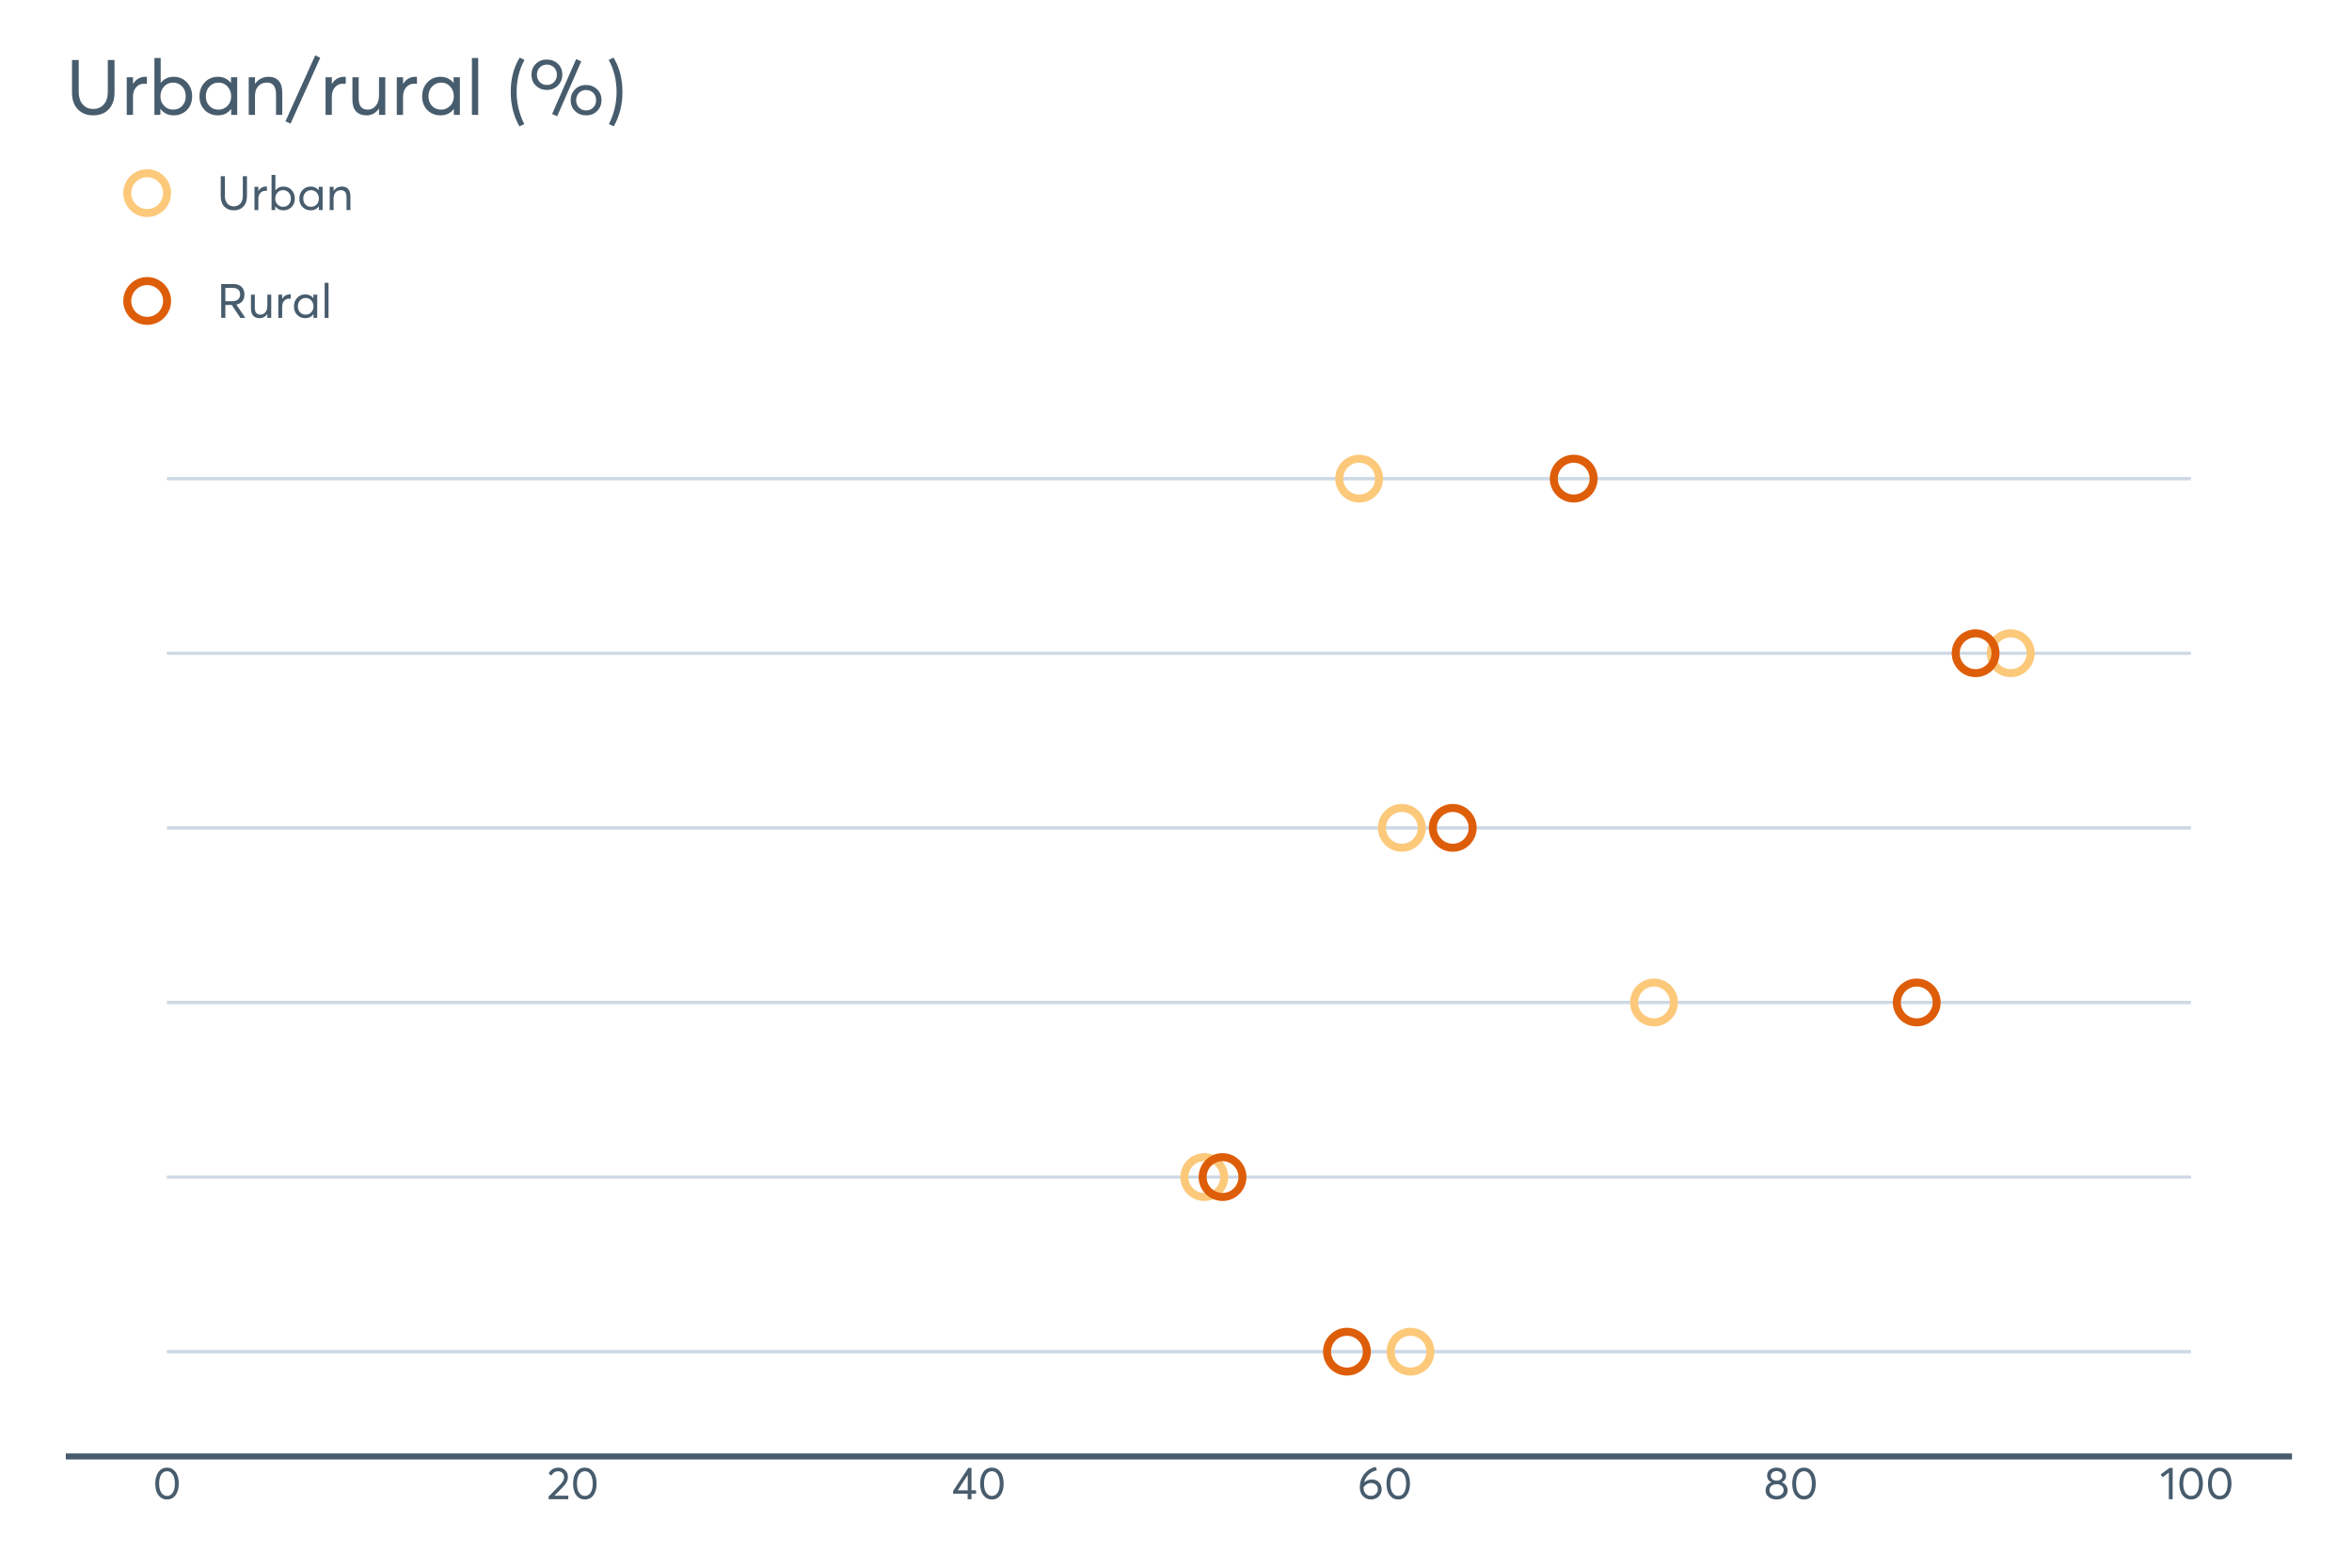 <?xml version="1.0" encoding="UTF-8"?>
<svg xmlns="http://www.w3.org/2000/svg" xmlns:xlink="http://www.w3.org/1999/xlink" width="1080pt" height="720pt" viewBox="0 0 1080 720" version="1.1">
<defs>
<g>
<symbol overflow="visible" id="glyph0-0">
<path style="stroke:none;" d="M 6.566 0.125 C 4.961 0.121 3.66 -0.52 2.668 -1.809 C 1.668 -3.094 1.172 -4.883 1.172 -7.176 C 1.172 -9.348 1.652 -11.109 2.613 -12.465 C 3.574 -13.816 4.891 -14.496 6.566 -14.496 C 8.168 -14.496 9.469 -13.848 10.469 -12.559 C 11.465 -11.266 11.965 -9.473 11.965 -7.176 C 11.965 -4.996 11.484 -3.234 10.531 -1.891 C 9.57 -0.547 8.25 0.121 6.566 0.125 Z M 6.566 -1.508 C 7.707 -1.504 8.598 -2.012 9.234 -3.031 C 9.867 -4.047 10.184 -5.43 10.188 -7.176 C 10.184 -8.969 9.852 -10.367 9.191 -11.367 C 8.527 -12.363 7.652 -12.859 6.566 -12.863 C 5.438 -12.859 4.551 -12.348 3.91 -11.324 C 3.266 -10.297 2.945 -8.914 2.949 -7.176 C 2.945 -5.387 3.277 -3.996 3.941 -3 C 4.602 -2.004 5.477 -1.504 6.566 -1.508 Z M 6.566 -1.508 "/>
</symbol>
<symbol overflow="visible" id="glyph0-1">
<path style="stroke:none;" d="M 3.492 -1.609 L 9.871 -1.609 L 9.871 0 L 0.836 0 L 0.816 -1.215 L 5.73 -6.234 C 6.457 -6.984 7.004 -7.652 7.371 -8.242 C 7.738 -8.824 7.922 -9.438 7.926 -10.082 C 7.922 -10.875 7.672 -11.535 7.172 -12.059 C 6.672 -12.582 6.023 -12.844 5.23 -12.844 C 3.848 -12.844 2.816 -12.188 2.133 -10.875 L 0.836 -11.777 C 1.754 -13.59 3.254 -14.496 5.332 -14.496 C 6.531 -14.496 7.555 -14.109 8.406 -13.344 C 9.254 -12.574 9.68 -11.551 9.684 -10.27 C 9.68 -9.445 9.492 -8.656 9.117 -7.906 C 8.742 -7.148 8.113 -6.328 7.238 -5.438 L 3.492 -1.652 Z M 3.492 -1.609 "/>
</symbol>
<symbol overflow="visible" id="glyph0-2">
<path style="stroke:none;" d="M 7.32 0 L 7.32 -2.531 L 0.648 -2.531 L 0.648 -3.785 L 7.594 -14.371 L 9.078 -14.371 L 9.078 -4.121 L 11.168 -4.121 L 11.168 -2.531 L 9.078 -2.531 L 9.078 0 Z M 2.762 -4.078 L 7.363 -4.078 L 7.363 -11.168 Z M 2.762 -4.078 "/>
</symbol>
<symbol overflow="visible" id="glyph0-3">
<path style="stroke:none;" d="M 6.691 -9.059 C 8.004 -9.059 9.078 -8.648 9.914 -7.832 C 10.75 -7.016 11.168 -5.902 11.168 -4.496 C 11.168 -3.168 10.695 -2.066 9.758 -1.191 C 8.812 -0.312 7.633 0.121 6.211 0.125 C 4.758 0.121 3.551 -0.391 2.594 -1.422 C 1.629 -2.449 1.148 -3.781 1.152 -5.418 C 1.148 -7.898 1.867 -9.996 3.305 -11.711 C 4.742 -13.426 6.457 -14.457 8.449 -14.809 L 8.973 -13.305 C 7.574 -12.98 6.355 -12.352 5.312 -11.418 C 4.262 -10.484 3.543 -9.273 3.16 -7.781 L 3.18 -7.781 C 4.113 -8.633 5.285 -9.059 6.691 -9.059 Z M 6.191 -1.527 C 7.137 -1.523 7.91 -1.812 8.512 -2.395 C 9.109 -2.969 9.41 -3.676 9.414 -4.52 C 9.41 -5.395 9.129 -6.098 8.566 -6.629 C 8 -7.156 7.242 -7.422 6.297 -7.426 C 5.543 -7.422 4.871 -7.234 4.277 -6.859 C 3.684 -6.48 3.211 -6.016 2.867 -5.461 L 2.867 -5.312 C 2.863 -4.18 3.176 -3.266 3.797 -2.57 C 4.414 -1.871 5.211 -1.523 6.191 -1.527 Z M 6.191 -1.527 "/>
</symbol>
<symbol overflow="visible" id="glyph0-4">
<path style="stroke:none;" d="M 8.324 -7.781 C 9.145 -7.516 9.809 -7.047 10.312 -6.379 C 10.812 -5.707 11.062 -4.898 11.066 -3.953 C 11.062 -2.738 10.582 -1.754 9.621 -1.004 C 8.66 -0.25 7.453 0.121 6.004 0.125 C 4.539 0.121 3.332 -0.262 2.383 -1.035 C 1.434 -1.805 0.961 -2.777 0.961 -3.953 C 0.961 -4.898 1.211 -5.707 1.715 -6.379 C 2.215 -7.047 2.871 -7.516 3.68 -7.781 L 3.68 -7.801 C 3.148 -7.965 2.68 -8.328 2.277 -8.891 C 1.871 -9.445 1.668 -10.094 1.672 -10.836 C 1.668 -11.961 2.074 -12.855 2.887 -13.512 C 3.695 -14.168 4.734 -14.496 6.004 -14.496 C 7.297 -14.496 8.348 -14.16 9.152 -13.492 C 9.953 -12.82 10.352 -11.934 10.355 -10.836 C 10.352 -10.105 10.148 -9.461 9.738 -8.898 C 9.324 -8.332 8.852 -7.965 8.324 -7.801 Z M 6.004 -12.926 C 5.219 -12.926 4.582 -12.707 4.098 -12.277 C 3.605 -11.84 3.363 -11.32 3.367 -10.711 C 3.363 -10.055 3.605 -9.527 4.098 -9.129 C 4.582 -8.73 5.219 -8.531 6.004 -8.535 C 6.797 -8.531 7.441 -8.73 7.938 -9.129 C 8.43 -9.527 8.676 -10.055 8.68 -10.711 C 8.676 -11.352 8.422 -11.879 7.914 -12.297 C 7.402 -12.715 6.766 -12.926 6.004 -12.926 Z M 6.004 -1.465 C 6.961 -1.465 7.742 -1.723 8.344 -2.246 C 8.945 -2.766 9.246 -3.398 9.246 -4.141 C 9.246 -4.961 8.945 -5.625 8.344 -6.137 C 7.742 -6.645 6.961 -6.902 6.004 -6.902 C 5.023 -6.902 4.234 -6.645 3.637 -6.137 C 3.035 -5.625 2.734 -4.961 2.738 -4.141 C 2.734 -3.371 3.051 -2.734 3.68 -2.227 C 4.305 -1.719 5.078 -1.465 6.004 -1.465 Z M 6.004 -1.465 "/>
</symbol>
<symbol overflow="visible" id="glyph0-5">
<path style="stroke:none;" d="M 4.184 0 L 4.184 -12.234 L 1.316 -10.082 L 0.438 -11.398 L 4.477 -14.371 L 5.941 -14.371 L 5.941 0 Z M 4.184 0 "/>
</symbol>
<symbol overflow="visible" id="glyph1-0">
<path style="stroke:none;" d="M 7.75 0.133 C 5.938 0.129 4.484 -0.441 3.391 -1.586 C 2.293 -2.73 1.746 -4.309 1.75 -6.324 L 1.75 -15.543 L 3.656 -15.543 L 3.656 -6.457 C 3.656 -5.012 4.027 -3.852 4.77 -2.984 C 5.512 -2.113 6.504 -1.68 7.746 -1.684 C 8.988 -1.68 9.988 -2.109 10.746 -2.965 C 11.504 -3.816 11.883 -4.98 11.887 -6.457 L 11.887 -15.543 L 13.789 -15.543 L 13.789 -6.324 C 13.785 -4.324 13.242 -2.75 12.156 -1.598 C 11.066 -0.445 9.598 0.129 7.75 0.133 Z M 7.75 0.133 "/>
</symbol>
<symbol overflow="visible" id="glyph1-1">
<path style="stroke:none;" d="M 6.961 -10.793 C 7.18 -10.793 7.324 -10.785 7.398 -10.77 L 7.398 -8.801 C 7.074 -8.828 6.84 -8.84 6.699 -8.844 C 5.703 -8.84 4.914 -8.496 4.332 -7.812 C 3.746 -7.125 3.457 -6.238 3.457 -5.145 L 3.457 0 L 1.684 0 L 1.684 -10.66 L 3.457 -10.66 L 3.457 -8.777 L 3.48 -8.777 C 4.309 -10.121 5.469 -10.793 6.961 -10.793 Z M 6.961 -10.793 "/>
</symbol>
<symbol overflow="visible" id="glyph1-2">
<path style="stroke:none;" d="M 7.18 -10.793 C 8.664 -10.793 9.906 -10.262 10.902 -9.203 C 11.891 -8.145 12.387 -6.828 12.391 -5.254 C 12.387 -3.645 11.887 -2.344 10.891 -1.355 C 9.887 -0.363 8.641 0.129 7.156 0.133 C 5.578 0.129 4.34 -0.473 3.438 -1.684 L 3.395 -1.684 L 3.395 0 L 1.707 0 L 1.707 -16.109 L 3.48 -16.109 L 3.48 -9.062 L 3.504 -9.062 C 4.434 -10.215 5.656 -10.793 7.18 -10.793 Z M 6.984 -1.488 C 8.047 -1.488 8.91 -1.84 9.578 -2.551 C 10.238 -3.254 10.57 -4.156 10.574 -5.254 C 10.57 -6.418 10.227 -7.359 9.543 -8.074 C 8.855 -8.789 7.996 -9.145 6.961 -9.148 C 5.953 -9.145 5.109 -8.77 4.43 -8.02 C 3.75 -7.266 3.41 -6.344 3.414 -5.254 C 3.41 -4.156 3.762 -3.254 4.465 -2.551 C 5.164 -1.84 6.004 -1.488 6.984 -1.488 Z M 6.984 -1.488 "/>
</symbol>
<symbol overflow="visible" id="glyph1-3">
<path style="stroke:none;" d="M 9.961 -10.66 L 11.734 -10.66 L 11.734 0 L 10.023 0 L 10.023 -1.684 L 10.004 -1.684 C 9.094 -0.473 7.855 0.129 6.281 0.133 C 4.777 0.129 3.527 -0.363 2.539 -1.355 C 1.543 -2.344 1.047 -3.645 1.051 -5.254 C 1.047 -6.828 1.539 -8.145 2.527 -9.203 C 3.508 -10.262 4.754 -10.793 6.262 -10.793 C 7.773 -10.793 9 -10.215 9.938 -9.062 L 9.961 -9.062 Z M 6.434 -1.488 C 7.426 -1.488 8.27 -1.84 8.973 -2.551 C 9.668 -3.254 10.02 -4.156 10.023 -5.254 C 10.02 -6.344 9.68 -7.266 9.004 -8.02 C 8.324 -8.77 7.477 -9.145 6.457 -9.148 C 5.434 -9.145 4.574 -8.785 3.883 -8.066 C 3.188 -7.344 2.84 -6.406 2.844 -5.254 C 2.84 -4.156 3.172 -3.254 3.84 -2.551 C 4.5 -1.84 5.367 -1.488 6.434 -1.488 Z M 6.434 -1.488 "/>
</symbol>
<symbol overflow="visible" id="glyph1-4">
<path style="stroke:none;" d="M 7.355 -10.793 C 8.535 -10.793 9.469 -10.414 10.156 -9.664 C 10.836 -8.906 11.18 -7.793 11.184 -6.324 L 11.184 0 L 9.414 0 L 9.414 -5.824 C 9.41 -8.039 8.543 -9.145 6.809 -9.148 C 5.785 -9.145 4.969 -8.805 4.363 -8.129 C 3.758 -7.449 3.457 -6.516 3.457 -5.32 L 3.457 0 L 1.684 0 L 1.684 -10.66 L 3.457 -10.66 L 3.457 -8.801 L 3.48 -8.801 C 4.414 -10.129 5.703 -10.793 7.355 -10.793 Z M 7.355 -10.793 "/>
</symbol>
<symbol overflow="visible" id="glyph1-5">
<path style="stroke:none;" d="M 13.047 0 L 10.746 0 L 6.809 -5.934 L 3.875 -5.934 L 3.875 0 L 1.969 0 L 1.969 -15.543 L 7.484 -15.543 C 9.203 -15.539 10.492 -15.102 11.348 -14.227 C 12.199 -13.352 12.625 -12.184 12.629 -10.727 C 12.625 -9.441 12.301 -8.414 11.656 -7.641 C 11.004 -6.867 10.098 -6.355 8.93 -6.105 L 8.93 -6.086 Z M 3.875 -13.789 L 3.875 -7.684 L 6.984 -7.684 C 8.223 -7.68 9.145 -7.961 9.75 -8.523 C 10.355 -9.082 10.656 -9.832 10.66 -10.77 C 10.656 -11.746 10.359 -12.492 9.762 -13.012 C 9.16 -13.527 8.32 -13.785 7.246 -13.789 Z M 3.875 -13.789 "/>
</symbol>
<symbol overflow="visible" id="glyph1-6">
<path style="stroke:none;" d="M 8.996 -10.66 L 10.77 -10.66 L 10.77 0 L 8.996 0 L 8.996 -1.773 L 8.973 -1.773 C 8.082 -0.504 6.918 0.129 5.473 0.133 C 4.199 0.129 3.211 -0.238 2.516 -0.973 C 1.812 -1.707 1.465 -2.82 1.465 -4.312 L 1.465 -10.66 L 3.238 -10.66 L 3.238 -4.816 C 3.234 -3.633 3.449 -2.781 3.883 -2.266 C 4.312 -1.746 4.965 -1.488 5.844 -1.488 C 6.715 -1.488 7.461 -1.848 8.074 -2.57 C 8.688 -3.293 8.992 -4.266 8.996 -5.492 Z M 8.996 -10.66 "/>
</symbol>
<symbol overflow="visible" id="glyph1-7">
<path style="stroke:none;" d="M 1.84 0 L 1.84 -16.109 L 3.613 -16.109 L 3.613 0 Z M 1.84 0 "/>
</symbol>
<symbol overflow="visible" id="glyph2-0">
<path style="stroke:none;" d="M 12.566 0.215 C 9.629 0.211 7.273 -0.715 5.5 -2.57 C 3.723 -4.426 2.836 -6.988 2.84 -10.258 L 2.84 -25.203 L 5.93 -25.203 L 5.93 -10.473 C 5.93 -8.125 6.531 -6.25 7.738 -4.844 C 8.945 -3.434 10.555 -2.73 12.566 -2.734 C 14.578 -2.73 16.199 -3.422 17.43 -4.809 C 18.66 -6.191 19.277 -8.078 19.277 -10.473 L 19.277 -25.203 L 22.363 -25.203 L 22.363 -10.258 C 22.359 -7.012 21.477 -4.457 19.719 -2.59 C 17.953 -0.723 15.57 0.211 12.566 0.215 Z M 12.566 0.215 "/>
</symbol>
<symbol overflow="visible" id="glyph2-1">
<path style="stroke:none;" d="M 11.289 -17.5 C 11.641 -17.496 11.879 -17.484 12 -17.465 L 12 -14.27 C 11.477 -14.316 11.098 -14.344 10.863 -14.344 C 9.254 -14.344 7.973 -13.785 7.027 -12.672 C 6.078 -11.559 5.605 -10.117 5.609 -8.344 L 5.609 0 L 2.734 0 L 2.734 -17.289 L 5.609 -17.289 L 5.609 -14.234 L 5.645 -14.234 C 6.988 -16.406 8.871 -17.496 11.289 -17.5 Z M 11.289 -17.5 "/>
</symbol>
<symbol overflow="visible" id="glyph2-2">
<path style="stroke:none;" d="M 11.645 -17.5 C 14.055 -17.496 16.066 -16.637 17.68 -14.926 C 19.285 -13.207 20.09 -11.074 20.094 -8.52 C 20.09 -5.914 19.281 -3.805 17.66 -2.199 C 16.039 -0.59 14.02 0.211 11.609 0.215 C 9.047 0.211 7.035 -0.77 5.574 -2.734 L 5.504 -2.734 L 5.504 0 L 2.77 0 L 2.77 -26.129 L 5.645 -26.129 L 5.645 -14.695 L 5.68 -14.695 C 7.191 -16.562 9.18 -17.496 11.645 -17.5 Z M 11.324 -2.414 C 13.047 -2.414 14.449 -2.988 15.531 -4.137 C 16.605 -5.285 17.145 -6.746 17.148 -8.52 C 17.145 -10.41 16.586 -11.934 15.477 -13.098 C 14.359 -14.254 12.965 -14.836 11.289 -14.84 C 9.652 -14.836 8.285 -14.227 7.188 -13.012 C 6.086 -11.789 5.535 -10.293 5.539 -8.52 C 5.535 -6.746 6.105 -5.285 7.242 -4.137 C 8.375 -2.988 9.734 -2.414 11.324 -2.414 Z M 11.324 -2.414 "/>
</symbol>
<symbol overflow="visible" id="glyph2-3">
<path style="stroke:none;" d="M 16.152 -17.289 L 19.027 -17.289 L 19.027 0 L 16.258 0 L 16.258 -2.734 L 16.223 -2.734 C 14.754 -0.77 12.742 0.211 10.188 0.215 C 7.746 0.211 5.723 -0.59 4.117 -2.199 C 2.504 -3.805 1.699 -5.914 1.703 -8.52 C 1.699 -11.074 2.496 -13.207 4.098 -14.926 C 5.691 -16.637 7.711 -17.496 10.152 -17.5 C 12.609 -17.496 14.598 -16.562 16.117 -14.695 L 16.152 -14.695 Z M 10.438 -2.414 C 12.043 -2.414 13.418 -2.988 14.555 -4.137 C 15.688 -5.285 16.254 -6.746 16.258 -8.52 C 16.254 -10.293 15.703 -11.789 14.605 -13.012 C 13.504 -14.227 12.125 -14.836 10.473 -14.84 C 8.812 -14.836 7.422 -14.25 6.301 -13.082 C 5.172 -11.906 4.609 -10.387 4.613 -8.52 C 4.609 -6.746 5.148 -5.285 6.227 -4.137 C 7.301 -2.988 8.703 -2.414 10.438 -2.414 Z M 10.438 -2.414 "/>
</symbol>
<symbol overflow="visible" id="glyph2-4">
<path style="stroke:none;" d="M 11.93 -17.5 C 13.844 -17.496 15.355 -16.887 16.473 -15.672 C 17.582 -14.449 18.141 -12.645 18.141 -10.258 L 18.141 0 L 15.266 0 L 15.266 -9.441 C 15.262 -13.035 13.855 -14.836 11.039 -14.84 C 9.383 -14.836 8.062 -14.285 7.082 -13.188 C 6.098 -12.086 5.605 -10.566 5.609 -8.625 L 5.609 0 L 2.734 0 L 2.734 -17.289 L 5.609 -17.289 L 5.609 -14.27 L 5.645 -14.27 C 7.156 -16.418 9.254 -17.496 11.93 -17.5 Z M 11.93 -17.5 "/>
</symbol>
<symbol overflow="visible" id="glyph2-5">
<path style="stroke:none;" d="M 1.348 4.012 L -0.992 2.945 L 12.672 -27.336 L 14.98 -26.234 Z M 1.348 4.012 "/>
</symbol>
<symbol overflow="visible" id="glyph2-6">
<path style="stroke:none;" d="M 14.59 -17.289 L 17.465 -17.289 L 17.465 0 L 14.59 0 L 14.59 -2.875 L 14.555 -2.875 C 13.109 -0.816 11.215 0.211 8.875 0.215 C 6.812 0.211 5.215 -0.383 4.082 -1.578 C 2.945 -2.77 2.379 -4.574 2.379 -6.992 L 2.379 -17.289 L 5.254 -17.289 L 5.254 -7.809 C 5.25 -5.891 5.598 -4.512 6.301 -3.672 C 6.996 -2.832 8.055 -2.414 9.477 -2.414 C 10.895 -2.414 12.102 -3 13.098 -4.172 C 14.09 -5.344 14.59 -6.922 14.59 -8.91 Z M 14.59 -17.289 "/>
</symbol>
<symbol overflow="visible" id="glyph2-7">
<path style="stroke:none;" d="M 2.98 0 L 2.98 -26.129 L 5.859 -26.129 L 5.859 0 Z M 2.98 0 "/>
</symbol>
<symbol overflow="visible" id="glyph2-8">
<path style="stroke:none;" d=""/>
</symbol>
<symbol overflow="visible" id="glyph2-9">
<path style="stroke:none;" d="M 6.141 5.254 C 3.488 0.547 2.16 -4.703 2.164 -10.508 C 2.16 -16.609 3.535 -21.875 6.285 -26.305 L 8.484 -25.242 C 6.07 -20.859 4.863 -15.945 4.863 -10.508 C 4.863 -5.414 6.035 -0.496 8.379 4.262 Z M 6.141 5.254 "/>
</symbol>
<symbol overflow="visible" id="glyph2-10">
<path style="stroke:none;" d="M 13.418 0.602 L 11.074 -0.391 L 22.117 -25.633 L 24.461 -24.602 Z M 8.66 -11.465 C 6.672 -11.461 4.996 -12.113 3.637 -13.418 C 2.273 -14.719 1.594 -16.41 1.598 -18.496 C 1.594 -20.434 2.25 -22.07 3.566 -23.41 C 4.879 -24.746 6.578 -25.418 8.66 -25.418 C 10.648 -25.418 12.328 -24.777 13.703 -23.5 C 15.074 -22.223 15.762 -20.555 15.762 -18.496 C 15.762 -16.531 15.098 -14.867 13.773 -13.508 C 12.445 -12.141 10.742 -11.461 8.66 -11.465 Z M 8.699 -13.738 C 10.047 -13.734 11.148 -14.191 12 -15.105 C 12.852 -16.016 13.277 -17.133 13.277 -18.461 C 13.277 -19.832 12.832 -20.949 11.945 -21.812 C 11.055 -22.676 9.973 -23.109 8.699 -23.109 C 7.348 -23.109 6.246 -22.664 5.395 -21.777 C 4.539 -20.891 4.113 -19.785 4.117 -18.461 C 4.113 -17.062 4.551 -15.926 5.43 -15.051 C 6.305 -14.172 7.395 -13.734 8.699 -13.738 Z M 26.66 0.215 C 24.672 0.211 22.996 -0.438 21.637 -1.738 C 20.273 -3.039 19.594 -4.719 19.598 -6.781 C 19.594 -8.719 20.254 -10.363 21.582 -11.715 C 22.902 -13.059 24.598 -13.734 26.66 -13.738 C 28.645 -13.734 30.324 -13.082 31.699 -11.785 C 33.074 -10.48 33.762 -8.812 33.762 -6.781 C 33.762 -4.812 33.102 -3.156 31.789 -1.809 C 30.473 -0.461 28.766 0.211 26.66 0.215 Z M 26.66 -2.059 C 28.031 -2.055 29.141 -2.504 29.996 -3.406 C 30.848 -4.305 31.277 -5.418 31.277 -6.746 C 31.277 -8.137 30.832 -9.266 29.945 -10.133 C 29.055 -10.992 27.961 -11.426 26.66 -11.43 C 25.309 -11.426 24.211 -10.977 23.375 -10.082 C 22.531 -9.18 22.113 -8.066 22.117 -6.746 C 22.113 -5.371 22.551 -4.246 23.43 -3.371 C 24.301 -2.492 25.379 -2.055 26.66 -2.059 Z M 26.66 -2.059 "/>
</symbol>
<symbol overflow="visible" id="glyph2-11">
<path style="stroke:none;" d="M 3.941 5.254 L 1.703 4.262 C 4.043 -0.496 5.215 -5.414 5.219 -10.508 C 5.215 -15.945 4.008 -20.859 1.598 -25.242 L 3.797 -26.305 C 6.543 -21.875 7.914 -16.609 7.918 -10.508 C 7.914 -4.703 6.59 0.547 3.941 5.254 Z M 3.941 5.254 "/>
</symbol>
</g>
<clipPath id="clip1">
  <path d="M 30.223 171.707 L 1053.441 171.707 L 1053.441 669.906 L 30.223 669.906 Z M 30.223 171.707 "/>
</clipPath>
</defs>
<g id="surface9227">
<g clip-path="url(#clip1)" clip-rule="nonzero">
<path style="fill-rule:nonzero;fill:rgb(34.902%,34.902%,34.902%);fill-opacity:1;stroke-width:1.383;stroke-linecap:square;stroke-linejoin:miter;stroke:rgb(81.176%,85.098%,89.804%);stroke-opacity:1;stroke-miterlimit:10;" d="M 76.688 380.211 L 1005.977 380.211 Z M 76.688 380.211 "/>
<path style="fill-rule:nonzero;fill:rgb(34.902%,34.902%,34.902%);fill-opacity:1;stroke-width:1.383;stroke-linecap:square;stroke-linejoin:miter;stroke:rgb(81.176%,85.098%,89.804%);stroke-opacity:1;stroke-miterlimit:10;" d="M 76.688 380.211 L 1005.977 380.211 Z M 76.688 380.211 "/>
<path style="fill-rule:nonzero;fill:rgb(34.902%,34.902%,34.902%);fill-opacity:1;stroke-width:1.383;stroke-linecap:square;stroke-linejoin:miter;stroke:rgb(81.176%,85.098%,89.804%);stroke-opacity:1;stroke-miterlimit:10;" d="M 76.688 300.016 L 1005.977 300.016 Z M 76.688 300.016 "/>
<path style="fill-rule:nonzero;fill:rgb(34.902%,34.902%,34.902%);fill-opacity:1;stroke-width:1.383;stroke-linecap:square;stroke-linejoin:miter;stroke:rgb(81.176%,85.098%,89.804%);stroke-opacity:1;stroke-miterlimit:10;" d="M 76.688 300.016 L 1005.977 300.016 Z M 76.688 300.016 "/>
<path style="fill-rule:nonzero;fill:rgb(34.902%,34.902%,34.902%);fill-opacity:1;stroke-width:1.383;stroke-linecap:square;stroke-linejoin:miter;stroke:rgb(81.176%,85.098%,89.804%);stroke-opacity:1;stroke-miterlimit:10;" d="M 76.688 219.824 L 1005.977 219.824 Z M 76.688 219.824 "/>
<path style="fill-rule:nonzero;fill:rgb(34.902%,34.902%,34.902%);fill-opacity:1;stroke-width:1.383;stroke-linecap:square;stroke-linejoin:miter;stroke:rgb(81.176%,85.098%,89.804%);stroke-opacity:1;stroke-miterlimit:10;" d="M 76.688 219.824 L 1005.977 219.824 Z M 76.688 219.824 "/>
<path style="fill-rule:nonzero;fill:rgb(34.902%,34.902%,34.902%);fill-opacity:1;stroke-width:1.383;stroke-linecap:square;stroke-linejoin:miter;stroke:rgb(81.176%,85.098%,89.804%);stroke-opacity:1;stroke-miterlimit:10;" d="M 76.688 620.789 L 1005.977 620.789 Z M 76.688 620.789 "/>
<path style="fill-rule:nonzero;fill:rgb(34.902%,34.902%,34.902%);fill-opacity:1;stroke-width:1.383;stroke-linecap:square;stroke-linejoin:miter;stroke:rgb(81.176%,85.098%,89.804%);stroke-opacity:1;stroke-miterlimit:10;" d="M 76.688 620.789 L 1005.977 620.789 Z M 76.688 620.789 "/>
<path style="fill-rule:nonzero;fill:rgb(34.902%,34.902%,34.902%);fill-opacity:1;stroke-width:1.383;stroke-linecap:square;stroke-linejoin:miter;stroke:rgb(81.176%,85.098%,89.804%);stroke-opacity:1;stroke-miterlimit:10;" d="M 76.688 540.598 L 1005.977 540.598 Z M 76.688 540.598 "/>
<path style="fill-rule:nonzero;fill:rgb(34.902%,34.902%,34.902%);fill-opacity:1;stroke-width:1.383;stroke-linecap:square;stroke-linejoin:miter;stroke:rgb(81.176%,85.098%,89.804%);stroke-opacity:1;stroke-miterlimit:10;" d="M 76.688 540.598 L 1005.977 540.598 Z M 76.688 540.598 "/>
<path style="fill-rule:nonzero;fill:rgb(34.902%,34.902%,34.902%);fill-opacity:1;stroke-width:1.383;stroke-linecap:square;stroke-linejoin:miter;stroke:rgb(81.176%,85.098%,89.804%);stroke-opacity:1;stroke-miterlimit:10;" d="M 76.688 460.402 L 1005.977 460.402 Z M 76.688 460.402 "/>
<path style="fill-rule:nonzero;fill:rgb(34.902%,34.902%,34.902%);fill-opacity:1;stroke-width:1.383;stroke-linecap:square;stroke-linejoin:miter;stroke:rgb(81.176%,85.098%,89.804%);stroke-opacity:1;stroke-miterlimit:10;" d="M 76.688 460.402 L 1005.977 460.402 Z M 76.688 460.402 "/>
<path style="fill:none;stroke-width:3.675;stroke-linecap:round;stroke-linejoin:round;stroke:rgb(98.824%,78.824%,47.843%);stroke-opacity:1;stroke-miterlimit:10;" d="M 652.848 380.211 C 652.848 385.258 648.758 389.348 643.711 389.348 C 638.66 389.348 634.57 385.258 634.57 380.211 C 634.57 375.164 638.66 371.07 643.711 371.07 C 648.758 371.07 652.848 375.164 652.848 380.211 "/>
<path style="fill:none;stroke-width:3.675;stroke-linecap:round;stroke-linejoin:round;stroke:rgb(87.059%,36.471%,3.529%);stroke-opacity:1;stroke-miterlimit:10;" d="M 676.215 380.211 C 676.215 385.258 672.121 389.348 667.074 389.348 C 662.027 389.348 657.938 385.258 657.938 380.211 C 657.938 375.164 662.027 371.07 667.074 371.07 C 672.121 371.07 676.215 375.164 676.215 380.211 "/>
<path style="fill:none;stroke-width:3.675;stroke-linecap:round;stroke-linejoin:round;stroke:rgb(98.824%,78.824%,47.843%);stroke-opacity:1;stroke-miterlimit:10;" d="M 932.445 300.016 C 932.445 305.062 928.352 309.156 923.305 309.156 C 918.258 309.156 914.164 305.062 914.164 300.016 C 914.164 294.969 918.258 290.879 923.305 290.879 C 928.352 290.879 932.445 294.969 932.445 300.016 "/>
<path style="fill:none;stroke-width:3.675;stroke-linecap:round;stroke-linejoin:round;stroke:rgb(87.059%,36.471%,3.529%);stroke-opacity:1;stroke-miterlimit:10;" d="M 916.316 300.016 C 916.316 305.062 912.223 309.156 907.176 309.156 C 902.129 309.156 898.035 305.062 898.035 300.016 C 898.035 294.969 902.129 290.879 907.176 290.879 C 912.223 290.879 916.316 294.969 916.316 300.016 "/>
<path style="fill:none;stroke-width:3.675;stroke-linecap:round;stroke-linejoin:round;stroke:rgb(98.824%,78.824%,47.843%);stroke-opacity:1;stroke-miterlimit:10;" d="M 633.25 219.824 C 633.25 224.871 629.16 228.961 624.113 228.961 C 619.066 228.961 614.973 224.871 614.973 219.824 C 614.973 214.777 619.066 210.684 624.113 210.684 C 629.16 210.684 633.25 214.777 633.25 219.824 "/>
<path style="fill:none;stroke-width:3.675;stroke-linecap:round;stroke-linejoin:round;stroke:rgb(87.059%,36.471%,3.529%);stroke-opacity:1;stroke-miterlimit:10;" d="M 731.762 219.824 C 731.762 224.871 727.672 228.961 722.621 228.961 C 717.574 228.961 713.484 224.871 713.484 219.824 C 713.484 214.777 717.574 210.684 722.621 210.684 C 727.672 210.684 731.762 214.777 731.762 219.824 "/>
<path style="fill:none;stroke-width:3.675;stroke-linecap:round;stroke-linejoin:round;stroke:rgb(98.824%,78.824%,47.843%);stroke-opacity:1;stroke-miterlimit:10;" d="M 656.816 620.789 C 656.816 625.84 652.727 629.93 647.68 629.93 C 642.633 629.93 638.539 625.84 638.539 620.789 C 638.539 615.742 642.633 611.652 647.68 611.652 C 652.727 611.652 656.816 615.742 656.816 620.789 "/>
<path style="fill:none;stroke-width:3.675;stroke-linecap:round;stroke-linejoin:round;stroke:rgb(87.059%,36.471%,3.529%);stroke-opacity:1;stroke-miterlimit:10;" d="M 627.637 620.789 C 627.637 625.84 623.547 629.93 618.5 629.93 C 613.453 629.93 609.359 625.84 609.359 620.789 C 609.359 615.742 613.453 611.652 618.5 611.652 C 623.547 611.652 627.637 615.742 627.637 620.789 "/>
<path style="fill:none;stroke-width:3.675;stroke-linecap:round;stroke-linejoin:round;stroke:rgb(98.824%,78.824%,47.843%);stroke-opacity:1;stroke-miterlimit:10;" d="M 562.121 540.598 C 562.121 545.645 558.031 549.738 552.984 549.738 C 547.934 549.738 543.844 545.645 543.844 540.598 C 543.844 535.551 547.934 531.457 552.984 531.457 C 558.031 531.457 562.121 535.551 562.121 540.598 "/>
<path style="fill:none;stroke-width:3.675;stroke-linecap:round;stroke-linejoin:round;stroke:rgb(87.059%,36.471%,3.529%);stroke-opacity:1;stroke-miterlimit:10;" d="M 570.512 540.598 C 570.512 545.645 566.418 549.738 561.371 549.738 C 556.324 549.738 552.23 545.645 552.23 540.598 C 552.23 535.551 556.324 531.457 561.371 531.457 C 566.418 531.457 570.512 535.551 570.512 540.598 "/>
<path style="fill:none;stroke-width:3.675;stroke-linecap:round;stroke-linejoin:round;stroke:rgb(98.824%,78.824%,47.843%);stroke-opacity:1;stroke-miterlimit:10;" d="M 768.633 460.402 C 768.633 465.449 764.543 469.543 759.496 469.543 C 754.445 469.543 750.355 465.449 750.355 460.402 C 750.355 455.355 754.445 451.266 759.496 451.266 C 764.543 451.266 768.633 455.355 768.633 460.402 "/>
<path style="fill:none;stroke-width:3.675;stroke-linecap:round;stroke-linejoin:round;stroke:rgb(87.059%,36.471%,3.529%);stroke-opacity:1;stroke-miterlimit:10;" d="M 889.285 460.402 C 889.285 465.449 885.191 469.543 880.145 469.543 C 875.098 469.543 871.004 465.449 871.004 460.402 C 871.004 455.355 875.098 451.266 880.145 451.266 C 885.191 451.266 889.285 455.355 889.285 460.402 "/>
</g>
<path style="fill:none;stroke-width:2.766;stroke-linecap:butt;stroke-linejoin:round;stroke:rgb(27.843%,36.078%,42.745%);stroke-opacity:1;stroke-miterlimit:10;" d="M 30.223 668.906 L 1052.441 668.906 "/>
<g style="fill:rgb(27.843%,36.078%,42.745%);fill-opacity:1;">
  <use xlink:href="#glyph0-0" x="70.121" y="688.551"/>
</g>
<g style="fill:rgb(27.843%,36.078%,42.745%);fill-opacity:1;">
  <use xlink:href="#glyph0-1" x="251.09" y="688.551"/>
  <use xlink:href="#glyph0-0" x="261.987" y="688.551"/>
</g>
<g style="fill:rgb(27.843%,36.078%,42.745%);fill-opacity:1;">
  <use xlink:href="#glyph0-2" x="437.012" y="688.551"/>
  <use xlink:href="#glyph0-0" x="448.892" y="688.551"/>
</g>
<g style="fill:rgb(27.843%,36.078%,42.745%);fill-opacity:1;">
  <use xlink:href="#glyph0-3" x="623.262" y="688.551"/>
  <use xlink:href="#glyph0-0" x="635.477" y="688.551"/>
</g>
<g style="fill:rgb(27.843%,36.078%,42.745%);fill-opacity:1;">
  <use xlink:href="#glyph0-4" x="809.773" y="688.551"/>
  <use xlink:href="#glyph0-0" x="821.801" y="688.551"/>
</g>
<g style="fill:rgb(27.843%,36.078%,42.745%);fill-opacity:1;">
  <use xlink:href="#glyph0-5" x="991.715" y="688.551"/>
  <use xlink:href="#glyph0-0" x="999.559" y="688.551"/>
  <use xlink:href="#glyph0-0" x="1012.694" y="688.551"/>
</g>
<path style="fill:none;stroke-width:3.675;stroke-linecap:round;stroke-linejoin:round;stroke:rgb(98.824%,78.824%,47.843%);stroke-opacity:1;stroke-miterlimit:10;" d="M 76.719 88.695 C 76.719 93.742 72.625 97.836 67.578 97.836 C 62.531 97.836 58.438 93.742 58.438 88.695 C 58.438 83.648 62.531 79.559 67.578 79.559 C 72.625 79.559 76.719 83.648 76.719 88.695 "/>
<path style="fill:none;stroke-width:3.675;stroke-linecap:round;stroke-linejoin:round;stroke:rgb(87.059%,36.471%,3.529%);stroke-opacity:1;stroke-miterlimit:10;" d="M 76.719 138.227 C 76.719 143.273 72.625 147.363 67.578 147.363 C 62.531 147.363 58.438 143.273 58.438 138.227 C 58.438 133.176 62.531 129.086 67.578 129.086 C 72.625 129.086 76.719 133.176 76.719 138.227 "/>
<g style="fill:rgb(27.843%,36.078%,42.745%);fill-opacity:1;">
  <use xlink:href="#glyph1-0" x="99.609" y="96.469"/>
  <use xlink:href="#glyph1-1" x="115.172" y="96.469"/>
  <use xlink:href="#glyph1-2" x="122.987" y="96.469"/>
  <use xlink:href="#glyph1-3" x="136.405" y="96.469"/>
  <use xlink:href="#glyph1-4" x="149.713" y="96.469"/>
</g>
<g style="fill:rgb(27.843%,36.078%,42.745%);fill-opacity:1;">
  <use xlink:href="#glyph1-5" x="99.609" y="145.996"/>
  <use xlink:href="#glyph1-6" x="113.771" y="145.996"/>
  <use xlink:href="#glyph1-1" x="126.117" y="145.996"/>
  <use xlink:href="#glyph1-3" x="133.931" y="145.996"/>
  <use xlink:href="#glyph1-7" x="147.24" y="145.996"/>
</g>
<g style="fill:rgb(27.843%,36.078%,42.745%);fill-opacity:1;">
  <use xlink:href="#glyph2-0" x="30.223" y="52.766"/>
  <use xlink:href="#glyph2-1" x="55.463" y="52.766"/>
  <use xlink:href="#glyph2-2" x="68.137" y="52.766"/>
  <use xlink:href="#glyph2-3" x="89.898" y="52.766"/>
  <use xlink:href="#glyph2-4" x="111.482" y="52.766"/>
  <use xlink:href="#glyph2-5" x="132.072" y="52.766"/>
  <use xlink:href="#glyph2-1" x="146.769" y="52.766"/>
  <use xlink:href="#glyph2-6" x="159.443" y="52.766"/>
  <use xlink:href="#glyph2-1" x="179.465" y="52.766"/>
  <use xlink:href="#glyph2-3" x="192.138" y="52.766"/>
  <use xlink:href="#glyph2-7" x="213.722" y="52.766"/>
  <use xlink:href="#glyph2-8" x="222.597" y="52.766"/>
  <use xlink:href="#glyph2-9" x="232.36" y="52.766"/>
  <use xlink:href="#glyph2-10" x="242.442" y="52.766"/>
  <use xlink:href="#glyph2-11" x="277.906" y="52.766"/>
</g>
</g>
</svg>
